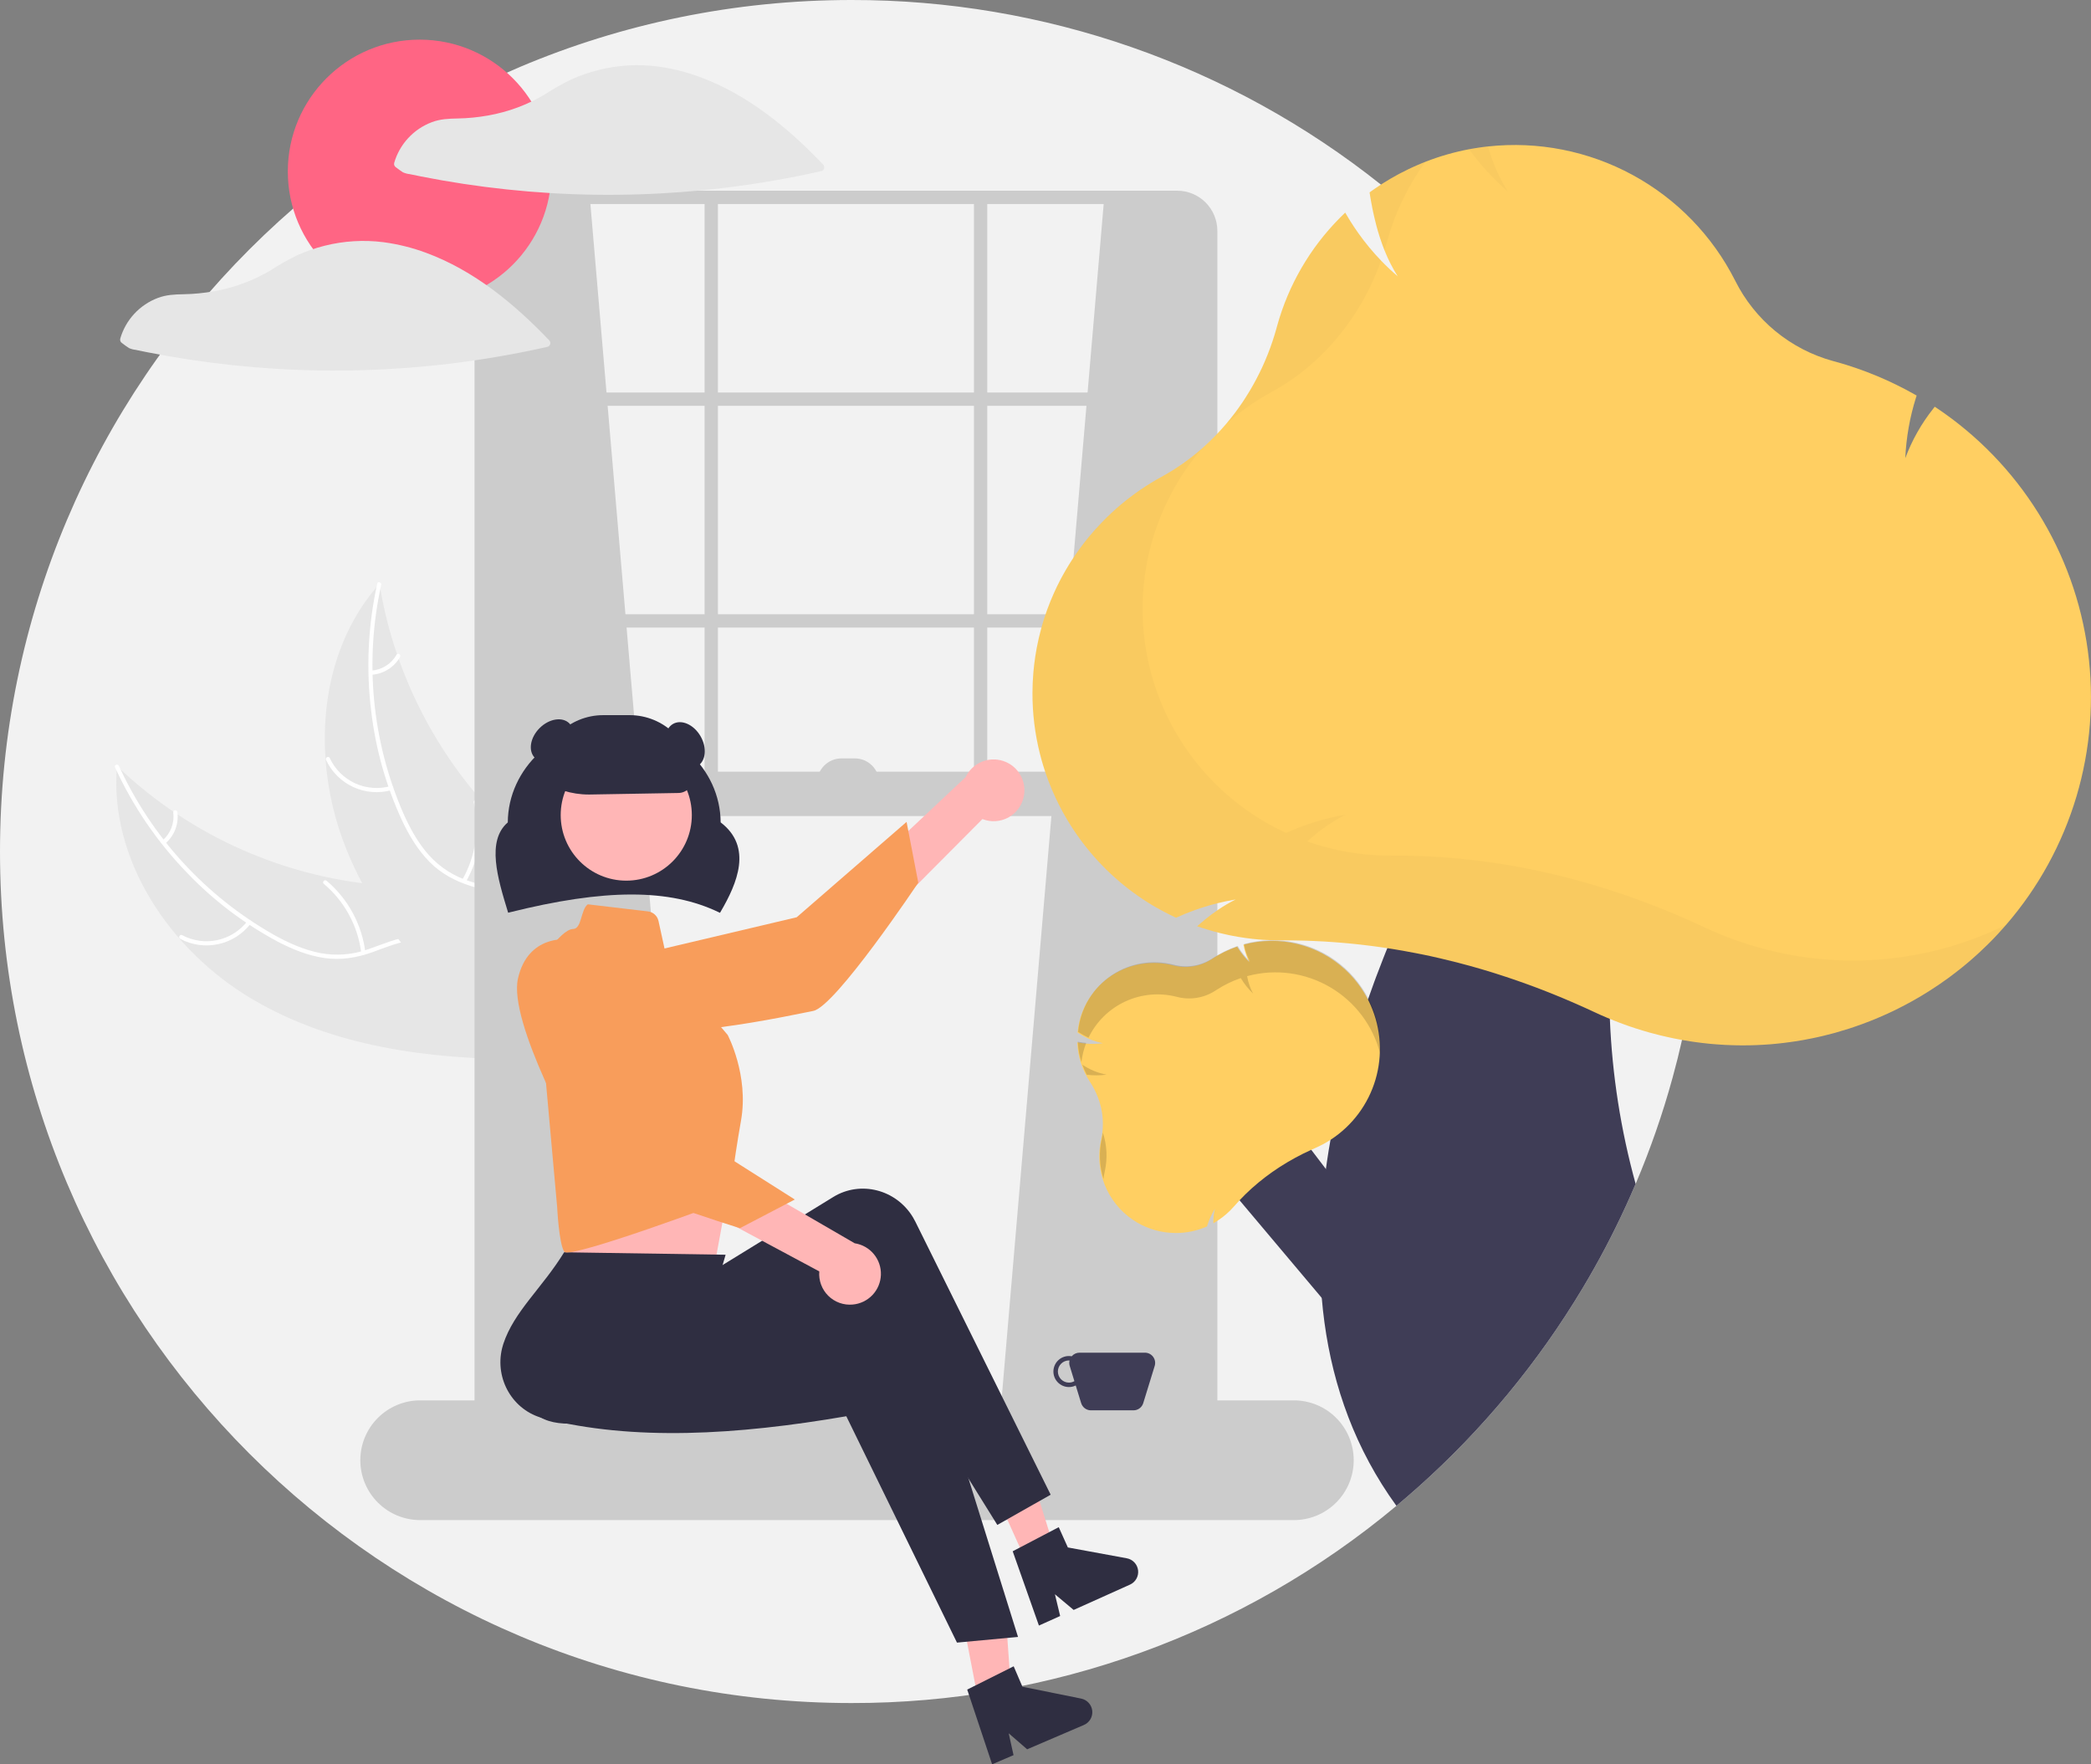 <svg width="320" height="270" viewBox="0 0 320 270" fill="none" xmlns="http://www.w3.org/2000/svg">
<rect x="0" y="0" width="320" height="270" fill="#808080" stroke="none"/>
<g clip-path="url(#clip0_30_851)">
<path d="M260.615 130.312C260.615 134.106 260.455 137.861 260.136 141.578C259.885 144.48 259.542 147.355 259.108 150.205C258.647 153.222 258.081 156.202 257.411 159.147V159.15C256.974 161.088 256.493 163.01 255.969 164.916C254.449 170.457 252.56 175.89 250.312 181.178C249.824 182.328 249.319 183.471 248.799 184.605C246.83 188.902 244.625 193.087 242.195 197.141C235.38 208.525 226.873 218.806 216.965 227.632C215.893 228.585 214.806 229.523 213.704 230.445C190.312 249.987 160.788 260.671 130.307 260.624C58.34 260.624 0 202.282 0 130.312C0 58.342 58.34 -3.69632e-05 130.307 -3.69632e-05C159.738 -0.046 188.31 9.916 211.332 28.251C212.411 29.106 213.477 29.981 214.529 30.874C219.662 35.228 224.453 39.971 228.859 45.059H228.862C249.384 68.716 260.661 98.994 260.615 130.312Z" fill="#F2F2F2"/>
<path d="M38.467 152.822C26.053 145.433 16.684 131.625 17.901 117.231C29.249 128.093 44.074 134.591 59.753 135.575C65.8 135.932 72.564 135.7 77.016 139.809C79.786 142.366 81.076 146.215 81.287 149.979C81.499 153.743 80.745 157.487 79.995 161.181L80.253 162.086C65.807 162.141 50.88 160.21 38.467 152.822Z" fill="#E6E6E6"/>
<path d="M18.203 117.215C23.177 128.089 31.45 137.119 41.848 143.023C44.083 144.274 46.46 145.349 48.985 145.847C51.45 146.314 53.996 146.113 56.357 145.263C58.574 144.515 60.756 143.494 63.116 143.298C65.604 143.092 67.907 144.052 69.717 145.733C71.931 147.79 73.275 150.52 74.495 153.236C75.85 156.251 77.21 159.404 79.809 161.572C80.124 161.835 79.698 162.308 79.383 162.045C74.862 158.273 74.124 151.956 70.511 147.513C68.825 145.44 66.503 143.863 63.746 143.904C61.334 143.941 59.084 144.992 56.846 145.769C54.495 146.584 52.14 146.967 49.659 146.608C47.12 146.241 44.697 145.257 42.44 144.069C37.341 141.335 32.703 137.817 28.697 133.643C24.098 128.904 20.344 123.414 17.597 117.41C17.427 117.038 18.035 116.846 18.203 117.215H18.203Z" fill="white"/>
<path d="M38.388 141.319C37.161 142.929 35.401 144.05 33.423 144.483C31.445 144.915 29.378 144.631 27.591 143.68C27.23 143.486 27.514 142.916 27.876 143.11C29.538 143.998 31.464 144.263 33.305 143.857C35.145 143.451 36.781 142.399 37.914 140.893C38.161 140.566 38.633 140.994 38.388 141.319L38.388 141.319Z" fill="white"/>
<path d="M55.282 145.79C54.766 141.684 52.721 137.924 49.555 135.258C49.241 134.994 49.667 134.521 49.98 134.785C53.27 137.564 55.39 141.482 55.918 145.756C55.968 146.164 55.332 146.196 55.282 145.79V145.79Z" fill="white"/>
<path d="M24.888 128.606C25.492 128.082 25.957 127.415 26.241 126.667C26.525 125.919 26.618 125.112 26.513 124.319C26.458 123.912 27.094 123.881 27.149 124.285C27.261 125.162 27.157 126.053 26.845 126.88C26.534 127.708 26.024 128.446 25.361 129.031C25.303 129.091 25.225 129.128 25.141 129.132C25.058 129.136 24.976 129.109 24.912 129.055C24.849 128.998 24.812 128.919 24.807 128.835C24.803 128.751 24.832 128.669 24.888 128.606V128.606Z" fill="white"/>
<path d="M58.081 89.344C58.123 89.596 58.165 89.849 58.211 90.105C58.789 93.502 59.642 96.846 60.762 100.106C60.845 100.359 60.932 100.614 61.022 100.865C63.803 108.688 68.013 115.927 73.436 122.213C75.597 124.712 77.944 127.044 80.459 129.187C83.931 132.147 87.931 135.08 90.158 138.902C90.394 139.298 90.606 139.708 90.792 140.13L81.337 161.701C81.291 161.739 81.249 161.78 81.203 161.819L80.865 162.697C80.728 162.596 80.587 162.487 80.45 162.386C80.37 162.327 80.292 162.264 80.212 162.205C80.16 162.165 80.107 162.124 80.057 162.091C80.04 162.077 80.022 162.063 80.01 162.052C79.96 162.019 79.917 161.982 79.872 161.951C79.086 161.348 78.303 160.739 77.523 160.123C77.518 160.121 77.518 160.121 77.515 160.114C71.582 155.406 65.99 150.162 61.371 144.236C61.232 144.057 61.088 143.877 60.954 143.689C58.887 141.006 57.042 138.159 55.439 135.175C54.567 133.539 53.778 131.859 53.075 130.143C51.267 125.705 50.169 121.011 49.821 116.232C49.128 106.704 51.489 97.061 57.608 89.887C57.765 89.704 57.92 89.525 58.081 89.344Z" fill="#E6E6E6"/>
<path d="M58.334 89.512C55.759 101.189 56.928 113.38 61.676 124.354C62.707 126.699 63.958 128.988 65.674 130.906C67.361 132.764 69.515 134.135 71.911 134.878C74.132 135.616 76.489 136.114 78.491 137.379C80.602 138.712 81.863 140.866 82.296 143.298C82.826 146.273 82.254 149.262 81.594 152.165C80.861 155.388 80.048 158.725 80.818 162.02C80.911 162.419 80.286 162.541 80.193 162.142C78.854 156.408 82.069 150.92 81.858 145.197C81.76 142.526 80.856 139.869 78.629 138.242C76.682 136.819 74.252 136.304 71.997 135.576C69.629 134.812 67.519 133.7 65.754 131.92C63.948 130.098 62.605 127.854 61.518 125.545C59.093 120.293 57.508 114.691 56.822 108.946C56.003 102.394 56.311 95.75 57.733 89.302C57.821 88.903 58.422 89.115 58.334 89.512Z" fill="white"/>
<path d="M59.939 120.91C57.99 121.457 55.91 121.293 54.07 120.447C52.231 119.602 50.752 118.13 49.897 116.295C49.725 115.923 50.295 115.638 50.467 116.011C51.26 117.721 52.638 119.092 54.352 119.876C56.067 120.66 58.005 120.805 59.817 120.285C60.211 120.173 60.331 120.798 59.939 120.91H59.939Z" fill="white"/>
<path d="M70.736 134.653C72.796 131.063 73.427 126.829 72.504 122.795C72.412 122.395 73.037 122.273 73.129 122.673C74.082 126.873 73.416 131.278 71.264 135.008C71.059 135.364 70.532 135.006 70.736 134.653Z" fill="white"/>
<path d="M56.814 102.631C57.612 102.577 58.384 102.325 59.061 101.898C59.738 101.472 60.299 100.884 60.692 100.187C60.893 99.829 61.42 100.187 61.22 100.543C60.782 101.31 60.162 101.959 59.415 102.432C58.668 102.905 57.817 103.188 56.936 103.256C56.853 103.269 56.769 103.251 56.699 103.204C56.63 103.157 56.581 103.086 56.562 103.004C56.547 102.922 56.564 102.836 56.611 102.766C56.658 102.696 56.731 102.648 56.814 102.631V102.631Z" fill="white"/>
<path d="M90.265 30.203L106.214 216.912L74.316 219.311V32.578C78.117 30.063 83.573 29.669 90.265 30.203Z" fill="#CCCCCC"/>
<path d="M168.992 30.203L153.043 216.912L184.941 219.311V32.578C181.141 30.063 175.684 29.669 168.992 30.203Z" fill="#CCCCCC"/>
<path d="M180.165 227.028H78.753C77.127 227.026 75.568 226.379 74.418 225.229C73.268 224.079 72.621 222.52 72.619 220.894V35.318C72.621 33.692 73.268 32.133 74.418 30.983C75.568 29.833 77.127 29.186 78.753 29.184H180.165C181.791 29.186 183.35 29.833 184.5 30.983C185.65 32.133 186.297 33.692 186.299 35.318V220.894C186.297 222.52 185.65 224.079 184.5 225.229C183.351 226.379 181.792 227.026 180.165 227.028ZM78.753 31.221C77.666 31.222 76.625 31.654 75.857 32.422C75.089 33.19 74.656 34.232 74.655 35.318V220.894C74.656 221.98 75.089 223.022 75.857 223.79C76.625 224.558 77.666 224.99 78.753 224.992H180.165C181.252 224.99 182.293 224.558 183.061 223.79C183.83 223.022 184.262 221.98 184.263 220.894V35.318C184.262 34.232 183.83 33.19 183.061 32.422C182.293 31.654 181.252 31.222 180.165 31.221L78.753 31.221Z" fill="#CCCCCC"/>
<path d="M185.281 60.066H73.637V62.102H185.281V60.066Z" fill="#CCCCCC"/>
<path d="M185.281 94.001H73.637V96.037H185.281V94.001Z" fill="#CCCCCC"/>
<path d="M109.867 30.203H107.831V122.846H109.867V30.203Z" fill="#CCCCCC"/>
<path d="M151.087 30.203H149.051V122.846H151.087V30.203Z" fill="#CCCCCC"/>
<path d="M198.006 232.627H64.305C61.875 232.627 59.545 231.662 57.827 229.943C56.108 228.225 55.143 225.895 55.143 223.465C55.143 221.035 56.108 218.704 57.827 216.986C59.545 215.267 61.875 214.302 64.305 214.302H198.006C200.436 214.302 202.767 215.267 204.485 216.986C206.203 218.704 207.168 221.035 207.168 223.465C207.168 225.895 206.203 228.225 204.485 229.943C202.767 231.662 200.436 232.627 198.006 232.627Z" fill="#CCCCCC"/>
<path d="M185.281 118.095H74.316V124.882H185.281V118.095Z" fill="#CCCCCC"/>
<path d="M110.183 139.695L110.042 139.627C102.477 135.973 92.572 135.976 77.922 139.639L77.766 139.678L77.719 139.524C76.169 134.442 74.413 128.687 77.711 125.855C77.758 117.546 85.046 110.799 93.998 110.799C102.949 110.799 110.236 117.543 110.285 125.85C115.191 129.601 112.853 135.144 110.262 139.56L110.183 139.695Z" fill="#2F2E41"/>
<path d="M156.676 121.903C156.541 122.576 156.259 123.211 155.851 123.764C155.444 124.317 154.92 124.773 154.316 125.102C153.713 125.43 153.045 125.622 152.36 125.664C151.674 125.707 150.988 125.598 150.349 125.346L123.616 152.211L121.231 143.869L147.782 118.922C148.276 117.876 149.136 117.048 150.2 116.595C151.264 116.141 152.457 116.094 153.553 116.461C154.649 116.829 155.573 117.586 156.149 118.589C156.724 119.591 156.912 120.771 156.676 121.903L156.676 121.903Z" fill="#FFB6B6"/>
<path d="M90.607 147.766C90.607 147.766 88.182 153.262 94.166 156.652C100.151 160.041 121.067 155.358 124.461 154.704C127.854 154.05 140.53 135.08 140.53 135.08L138.738 125.777L121.927 140.371L90.607 147.766Z" fill="#F89D5B"/>
<path d="M86.193 178.161L86.532 184.609C86.532 184.609 85.531 190.32 86.354 191.553C87.172 192.779 109.481 192.934 109.481 192.934C109.481 192.934 110.955 184.987 112.224 178.032L86.193 178.161Z" fill="#FFB6B6"/>
<path d="M150.333 263.414L154.997 262.472L153.662 243.633L146.779 245.023L150.333 263.414Z" fill="#FFB6B6"/>
<path d="M157.014 238.898L161.35 236.948L155.725 218.923L149.326 221.801L157.014 238.898Z" fill="#FFB6B6"/>
<path d="M160.791 228.741L152.627 233.364L132.493 201.009C118.359 210.532 104.538 215.092 90.604 217.526C85.894 218.365 81.091 217.94 80.186 213.145C80.144 212.921 80.11 212.695 80.085 212.469C79.529 207.231 86.044 200.518 86.872 194.11L104.701 193.04L106.899 195.859L127.518 183.182C131.665 180.633 137.119 182.012 139.7 186.262C139.836 186.486 139.962 186.716 140.079 186.952L160.791 228.741Z" fill="#2F2E41"/>
<path d="M155.794 250.507L146.452 251.375L129.515 216.733C112.719 219.622 96.873 220.547 83.168 217.053C78.527 215.886 75.691 211.094 76.832 206.35C76.886 206.129 76.947 205.909 77.017 205.692C78.658 200.687 82.951 197.146 86.334 191.642L111.044 192.017L108.284 201.54L132.288 198.434C137.115 197.809 141.524 201.303 142.135 206.238C142.167 206.499 142.188 206.761 142.198 207.023L155.794 250.507Z" fill="#2F2E41"/>
<path d="M95.841 134.77C101.383 134.77 105.875 130.278 105.875 124.736C105.875 119.195 101.383 114.702 95.841 114.702C90.3 114.702 85.808 119.195 85.808 124.736C85.808 130.278 90.3 134.77 95.841 134.77Z" fill="#FFB6B6"/>
<path d="M89.959 138.392L99.159 139.475C99.547 139.52 99.911 139.686 100.2 139.948C100.49 140.211 100.69 140.557 100.774 140.938L102.237 147.634L111.357 158.374C111.357 158.374 114.632 164.515 113.404 171.475C112.176 178.435 111.636 183.606 111.636 183.606C111.636 183.606 87.171 192.78 86.352 191.551C85.533 190.323 85.268 184.744 85.268 184.744L81.993 148.308C81.993 148.308 85.677 142.167 87.724 142.167C89.045 142.123 88.876 139.149 89.959 138.392Z" fill="#F89D5B"/>
<path d="M111.885 185.846C113.175 185.846 114.221 184.591 114.221 183.043C114.221 181.495 113.175 180.24 111.885 180.24C110.595 180.24 109.549 181.495 109.549 183.043C109.549 184.591 110.595 185.846 111.885 185.846Z" fill="#F89D5B"/>
<path d="M148.019 258.563L155.129 255L156.469 258.126L165.461 259.944C165.905 260.033 166.309 260.263 166.613 260.598C166.918 260.934 167.107 261.358 167.154 261.808C167.2 262.259 167.101 262.713 166.872 263.103C166.642 263.494 166.294 263.801 165.877 263.979L157.19 267.703L154.367 265.253L155.108 268.596L151.832 270L148.019 258.563Z" fill="#2F2E41"/>
<path d="M154.979 237.398L162.026 233.71L163.421 236.812L172.443 238.472C172.888 238.553 173.296 238.776 173.606 239.106C173.917 239.436 174.113 239.856 174.168 240.306C174.222 240.756 174.131 241.211 173.909 241.606C173.686 242.001 173.343 242.314 172.93 242.499L164.309 246.376L161.443 243.975L162.243 247.305L158.993 248.766L154.979 237.398Z" fill="#2F2E41"/>
<path d="M90.109 121.589C87.458 121.593 84.871 120.777 82.702 119.252L82.63 119.202V119.113C82.633 116.549 83.653 114.091 85.466 112.278C87.279 110.464 89.737 109.445 92.301 109.442H96.373C98.937 109.445 101.396 110.464 103.209 112.278C105.022 114.091 106.042 116.549 106.045 119.113C106.042 119.7 105.81 120.263 105.399 120.681C104.987 121.1 104.429 121.341 103.842 121.354L90.338 121.587C90.261 121.588 90.185 121.589 90.109 121.589Z" fill="#2F2E41"/>
<path d="M106.723 117.256C108.022 116.506 108.238 114.451 107.208 112.666C106.177 110.88 104.289 110.04 102.99 110.79C101.692 111.54 101.475 113.595 102.506 115.38C103.536 117.166 105.425 118.005 106.723 117.256Z" fill="#2F2E41"/>
<path d="M86.416 115.264C87.874 113.806 88.196 111.765 87.136 110.705C86.076 109.644 84.034 109.967 82.577 111.425C81.119 112.882 80.797 114.924 81.857 115.984C82.917 117.044 84.958 116.722 86.416 115.264Z" fill="#2F2E41"/>
<path d="M175.215 207.006H165.2C164.974 207.005 164.751 207.054 164.546 207.149C164.341 207.244 164.159 207.382 164.013 207.555C163.644 207.487 163.264 207.508 162.904 207.615C162.544 207.723 162.215 207.914 161.943 208.174C161.672 208.433 161.465 208.753 161.342 209.108C161.218 209.462 161.18 209.841 161.231 210.213C161.282 210.585 161.42 210.94 161.635 211.248C161.85 211.557 162.134 211.809 162.466 211.986C162.797 212.163 163.166 212.259 163.541 212.266C163.917 212.272 164.288 212.19 164.626 212.025L165.457 214.724C165.555 215.044 165.753 215.324 166.023 215.523C166.292 215.722 166.618 215.829 166.952 215.829H173.464C173.798 215.829 174.124 215.722 174.393 215.523C174.662 215.324 174.861 215.044 174.959 214.724L176.711 209.031C176.783 208.797 176.799 208.549 176.758 208.308C176.717 208.067 176.62 207.838 176.474 207.641C176.329 207.444 176.139 207.284 175.92 207.174C175.702 207.063 175.46 207.006 175.215 207.006ZM163.591 211.587C163.141 211.587 162.709 211.408 162.391 211.09C162.073 210.772 161.894 210.34 161.894 209.89C161.894 209.44 162.073 209.009 162.391 208.691C162.709 208.372 163.141 208.194 163.591 208.194C163.622 208.194 163.651 208.201 163.681 208.203C163.614 208.476 163.622 208.762 163.705 209.031L164.421 211.361C164.169 211.507 163.883 211.585 163.591 211.587Z" fill="#3F3D56"/>
<path d="M130.495 199.639C129.811 199.703 129.122 199.615 128.475 199.383C127.829 199.151 127.241 198.78 126.753 198.296C126.266 197.813 125.89 197.228 125.653 196.583C125.416 195.939 125.323 195.25 125.381 194.566L91.976 176.664L99.283 171.986L130.798 190.263C131.942 190.436 132.982 191.023 133.721 191.912C134.461 192.801 134.849 193.93 134.811 195.086C134.774 196.242 134.314 197.344 133.518 198.183C132.723 199.022 131.647 199.54 130.495 199.639Z" fill="#FFB6B6"/>
<path d="M86.764 143.766C86.764 143.766 80.803 143.02 79.273 149.725C77.743 156.431 88.23 175.125 89.83 178.188C91.43 181.252 113.239 187.952 113.239 187.952L121.637 183.566L102.834 171.649L86.764 143.766Z" fill="#F89D5B"/>
<path d="M128.78 116.059H130.816C131.806 116.059 132.756 116.452 133.456 117.152C134.156 117.852 134.549 118.802 134.549 119.792H125.048C125.048 118.802 125.441 117.852 126.141 117.152C126.841 116.452 127.79 116.059 128.78 116.059Z" fill="#CCCCCC"/>
<path d="M64.218 46.412C75.358 46.412 84.389 37.381 84.389 26.24C84.389 15.1 75.358 6.068 64.218 6.068C53.078 6.068 44.047 15.1 44.047 26.24C44.047 37.381 53.078 46.412 64.218 46.412Z" fill="#FF6584"/>
<path d="M125.977 25.189C120.639 19.589 114.439 14.48 107.099 11.78C105.055 11.025 102.935 10.492 100.776 10.191C100.759 10.189 100.743 10.192 100.725 10.191C100.69 10.182 100.655 10.175 100.619 10.17C97.6 9.785 94.535 9.97 91.585 10.715C90.142 11.078 88.734 11.568 87.378 12.181C86.018 12.845 84.7 13.592 83.431 14.418C80.747 16.025 77.791 17.128 74.71 17.672C73.163 17.95 71.596 18.104 70.025 18.131C68.662 18.159 67.376 18.206 66.084 18.699C64.704 19.218 63.465 20.052 62.465 21.135C61.464 22.218 60.731 23.52 60.324 24.936C60.292 25.063 60.301 25.195 60.35 25.316C60.4 25.436 60.486 25.538 60.596 25.606C60.946 25.857 61.286 26.141 61.653 26.364C61.98 26.513 62.329 26.608 62.686 26.645C63.27 26.768 63.854 26.888 64.439 27.004C66.595 27.431 68.76 27.809 70.933 28.138C75.332 28.804 79.754 29.273 84.2 29.545C93.106 30.085 102.043 29.816 110.901 28.743C115.879 28.14 120.823 27.285 125.715 26.18C125.814 26.152 125.904 26.098 125.976 26.024C126.048 25.95 126.1 25.858 126.126 25.759C126.152 25.659 126.152 25.554 126.126 25.454C126.1 25.354 126.049 25.263 125.977 25.189Z" fill="#E6E6E6"/>
<path d="M65.175 38.676C63.131 37.921 61.011 37.388 58.852 37.087C58.835 37.085 58.819 37.088 58.801 37.087C58.766 37.078 58.73 37.071 58.695 37.066C55.676 36.681 52.611 36.866 49.661 37.611C48.218 37.973 46.81 38.464 45.454 39.077C44.094 39.74 42.776 40.487 41.507 41.313C38.822 42.921 35.867 44.023 32.785 44.567C31.239 44.846 29.672 45 28.101 45.027C26.737 45.055 25.452 45.102 24.16 45.594C22.78 46.113 21.541 46.948 20.54 48.031C19.54 49.114 18.807 50.415 18.399 51.832C18.368 51.958 18.377 52.091 18.426 52.212C18.475 52.332 18.561 52.434 18.672 52.502C19.021 52.752 19.362 53.036 19.729 53.259C20.056 53.409 20.404 53.504 20.762 53.541C21.346 53.664 21.93 53.784 22.515 53.9C24.671 54.327 26.836 54.705 29.009 55.034C33.408 55.7 37.83 56.169 42.276 56.441C51.182 56.981 60.119 56.712 68.977 55.639C73.955 55.036 78.899 54.18 83.791 53.076C83.89 53.047 83.98 52.993 84.052 52.919C84.124 52.845 84.175 52.754 84.202 52.654C84.228 52.555 84.228 52.45 84.202 52.35C84.176 52.25 84.124 52.159 84.053 52.085C78.714 46.484 72.514 41.376 65.175 38.676Z" fill="#E6E6E6"/>
<path d="M210.638 189.054L195.126 168.675L182.886 175.596L208.822 206.396L210.638 189.054Z" fill="#3F3D56"/>
<path d="M246.369 155.926C246.714 164.467 248.037 172.939 250.312 181.178C249.824 182.328 249.319 183.471 248.799 184.605C246.83 188.902 244.625 193.087 242.195 197.141C235.38 208.525 226.873 218.806 216.965 227.632C215.893 228.585 214.806 229.523 213.704 230.445C207.423 221.785 204.033 212.229 202.692 202.394C202.523 201.145 202.384 199.883 202.278 198.627V198.62C202.021 195.569 201.938 192.505 202.031 189.444C202.034 189.2 202.041 188.952 202.051 188.705C202.17 185.433 202.465 182.155 202.91 178.907V178.904C202.96 178.531 203.011 178.157 203.069 177.784C203.232 176.664 203.415 175.544 203.615 174.431C204.781 168.012 206.407 161.685 208.482 155.499V155.495C208.539 155.315 208.597 155.139 208.661 154.963C208.885 154.291 209.113 153.626 209.347 152.96C209.361 152.908 209.38 152.857 209.401 152.808C209.703 151.939 210.012 151.077 210.328 150.222C210.412 149.984 210.501 149.747 210.592 149.509C210.949 148.556 211.312 147.609 211.682 146.676C211.797 146.377 211.916 146.078 212.035 145.783C212.126 145.556 212.214 145.328 212.309 145.104V145.101C212.849 143.767 213.395 142.46 213.948 141.178C215.499 137.574 217.094 134.184 218.648 131.059L218.652 131.055C225.103 118.116 230.966 109.713 230.966 109.713L252.986 116.84C250.36 121.499 248.327 128.371 247.214 136.478C246.357 142.922 246.074 149.429 246.369 155.923L246.369 155.926Z" fill="#3F3D56"/>
<path d="M209.771 153.853C209.642 153.551 209.496 153.256 209.347 152.96C208.573 151.462 207.576 150.089 206.391 148.888C206.215 148.708 206.032 148.528 205.842 148.359C203.798 146.476 201.312 145.139 198.614 144.471C195.917 143.803 193.095 143.826 190.408 144.538L190.395 144.544L190.293 144.572L190.317 144.687C190.418 145.225 190.566 145.753 190.758 146.265C190.809 146.404 190.866 146.536 190.924 146.669C190.948 146.73 190.978 146.784 191.005 146.845C191.005 146.845 191.002 146.849 191.009 146.849C191.009 146.852 191.012 146.855 191.012 146.859C191.077 146.984 191.138 147.113 191.206 147.236C191.067 147.103 190.934 146.967 190.805 146.828C190.68 146.699 190.564 146.564 190.449 146.428C190.053 145.967 189.696 145.474 189.38 144.955L189.326 144.863L189.231 144.901C187.95 145.345 186.729 145.943 185.593 146.682L185.471 146.764C184.604 147.333 183.627 147.714 182.603 147.881C181.579 148.048 180.532 147.998 179.529 147.734C177.947 147.327 176.299 147.252 174.687 147.516C173.075 147.779 171.536 148.375 170.166 149.265C169.259 149.856 168.439 150.571 167.73 151.389C167.669 151.461 167.608 151.535 167.547 151.606C167.418 151.763 167.296 151.922 167.177 152.085C165.901 153.79 165.118 155.812 164.913 157.932L164.907 158.01L164.971 158.054C166.119 158.841 167.418 159.382 168.785 159.642C167.926 159.762 167.057 159.784 166.193 159.707H166.189C165.797 159.674 165.408 159.62 165.022 159.544L164.951 159.53H164.947L164.859 159.513L164.873 159.676C164.974 161.75 165.627 163.759 166.763 165.496L166.797 165.544C166.809 165.561 166.821 165.579 166.831 165.598C167.312 166.334 167.713 167.121 168.025 167.943C168.819 169.986 168.993 172.218 168.527 174.36C168 176.651 168.176 179.048 169.03 181.238C169.885 183.428 171.379 185.31 173.319 186.638C175.023 187.81 177.008 188.507 179.071 188.657C179.352 188.681 179.637 188.694 179.923 188.694C181.554 188.699 183.169 188.363 184.663 187.707L184.717 187.687L184.731 187.625C185.018 186.698 185.422 185.811 185.932 184.985C185.765 185.636 185.681 186.305 185.681 186.977V187.201L185.875 187.089C186.041 186.991 186.211 186.886 186.363 186.787C187.28 186.189 188.11 185.467 188.83 184.643C189.112 184.317 189.397 184.001 189.696 183.686L189.699 183.682C190.279 183.065 190.893 182.46 191.531 181.884C192.889 180.665 194.341 179.556 195.875 178.568C197.408 177.584 199.01 176.713 200.67 175.962H200.673C200.86 175.874 201.05 175.789 201.237 175.707C202.063 175.348 202.859 174.921 203.615 174.431C203.643 174.414 203.666 174.401 203.69 174.384C206.971 172.236 209.382 168.993 210.496 165.234C211.609 161.474 211.353 157.441 209.771 153.853L209.771 153.853Z" fill="#FFCF62"/>
<path opacity="0.15" d="M169.087 179.178C168.994 179.591 168.924 180.008 168.876 180.428C168.245 178.432 168.153 176.304 168.611 174.26C168.682 173.947 168.735 173.631 168.776 173.313C169.403 175.205 169.51 177.231 169.087 179.178Z" fill="black"/>
<path opacity="0.15" d="M169.343 164.458C168.338 164.597 167.319 164.602 166.312 164.472C166.049 163.975 165.821 163.46 165.631 162.93C166.752 163.686 168.015 164.206 169.343 164.458Z" fill="black"/>
<path opacity="0.15" d="M166.232 159.598C165.861 160.547 165.614 161.54 165.498 162.552C165.189 161.588 165.006 160.587 164.955 159.576L164.946 159.413L165.106 159.444C165.479 159.514 165.854 159.565 166.232 159.598Z" fill="black"/>
<path opacity="0.15" d="M170.254 149.164C171.622 148.273 173.16 147.676 174.771 147.412C176.382 147.148 178.031 147.223 179.611 147.632C180.615 147.897 181.663 147.948 182.687 147.781C183.711 147.614 184.689 147.233 185.556 146.663L185.679 146.582C186.813 145.841 188.034 145.241 189.315 144.796L189.412 144.762L189.466 144.851C189.972 145.688 190.585 146.455 191.29 147.133C190.862 146.335 190.562 145.475 190.402 144.584L190.379 144.467L190.494 144.436C193.014 143.769 195.655 143.707 198.203 144.256C200.751 144.804 203.133 145.947 205.155 147.592C207.177 149.236 208.782 151.335 209.838 153.718C210.895 156.101 211.373 158.699 211.234 161.302C210.699 159.18 209.749 157.185 208.438 155.434C207.127 153.682 205.482 152.207 203.597 151.096C201.712 149.985 199.626 149.258 197.458 148.959C195.29 148.66 193.085 148.795 190.97 149.354L190.854 149.385L190.877 149.502C191.038 150.393 191.337 151.253 191.766 152.051C191.061 151.373 190.448 150.606 189.941 149.769L189.888 149.68L189.79 149.714C188.51 150.159 187.289 150.759 186.154 151.5L186.032 151.581C185.165 152.151 184.187 152.532 183.163 152.699C182.138 152.866 181.09 152.815 180.087 152.55C177.46 151.868 174.678 152.119 172.215 153.259C169.752 154.399 167.761 156.359 166.581 158.803C166.056 158.55 165.547 158.266 165.056 157.951L164.99 157.909L164.998 157.831C165.166 156.084 165.727 154.398 166.637 152.897C167.547 151.397 168.783 150.121 170.254 149.164Z" fill="black"/>
<path d="M296.409 62.455L296.086 62.241L295.852 62.546C294.04 64.828 292.598 67.381 291.58 70.111C291.72 66.966 292.27 63.852 293.215 60.85L293.317 60.534L293.025 60.368C289.229 58.218 285.183 56.54 280.979 55.372L280.521 55.25C277.298 54.366 274.299 52.813 271.717 50.691C269.136 48.57 267.031 45.928 265.539 42.938C262.072 36.077 256.595 30.436 249.838 26.768C243.082 23.1 235.368 21.58 227.726 22.411H227.722C227.641 22.418 227.556 22.428 227.475 22.438C227.336 22.452 227.2 22.469 227.064 22.486C226.786 22.523 226.514 22.56 226.243 22.601C226.012 22.635 225.778 22.672 225.547 22.713C225.425 22.73 225.306 22.75 225.187 22.774C225.069 22.794 224.947 22.815 224.828 22.838H224.824C222.546 23.27 220.313 23.911 218.153 24.756H218.15V24.759L217.603 24.973C217.04 25.204 216.481 25.448 215.927 25.706C215.801 25.764 215.679 25.825 215.554 25.883C215.52 25.899 215.482 25.916 215.448 25.937C215.092 26.107 214.739 26.283 214.39 26.47C214.339 26.493 214.288 26.52 214.237 26.548L213.911 26.721C213.195 27.108 212.492 27.518 211.8 27.953C211.743 27.986 211.688 28.02 211.631 28.058C211.57 28.099 211.505 28.139 211.444 28.18C211.407 28.2 211.369 28.227 211.332 28.251C211.227 28.316 211.125 28.384 211.023 28.455C210.82 28.587 210.616 28.723 210.416 28.862C210.209 29.001 210.005 29.147 209.802 29.293L209.598 29.439L209.635 29.69C209.669 29.897 209.7 30.104 209.737 30.308C209.771 30.511 209.805 30.712 209.842 30.912C209.9 31.248 209.965 31.58 210.029 31.903C210.073 32.116 210.114 32.327 210.161 32.534C210.206 32.748 210.253 32.961 210.304 33.175C210.402 33.616 210.508 34.044 210.62 34.465C210.674 34.675 210.732 34.886 210.793 35.093C210.827 35.218 210.86 35.344 210.898 35.466C210.925 35.551 210.952 35.636 210.979 35.72C210.986 35.748 210.993 35.778 211.003 35.809C211.011 35.837 211.02 35.866 211.03 35.893C211.067 36.019 211.105 36.141 211.142 36.26C211.162 36.324 211.183 36.389 211.207 36.45C211.254 36.596 211.305 36.745 211.356 36.888C211.41 37.051 211.468 37.214 211.526 37.373C211.539 37.414 211.553 37.451 211.566 37.492C211.576 37.522 211.587 37.553 211.6 37.583C211.614 37.617 211.627 37.655 211.641 37.689C211.699 37.841 211.756 37.997 211.817 38.15C211.838 38.205 211.858 38.262 211.882 38.316C212.432 39.699 213.108 41.028 213.901 42.287C213.022 41.533 212.176 40.735 211.363 39.891C210.107 38.586 208.95 37.19 207.901 35.714C207.817 35.598 207.732 35.479 207.654 35.361C207.494 35.133 207.338 34.906 207.185 34.675C207.023 34.438 206.866 34.19 206.714 33.946C206.612 33.783 206.51 33.616 206.412 33.453C206.313 33.297 206.222 33.145 206.133 32.989L205.869 32.534H205.865V32.537L205.492 32.904C205.343 33.05 205.193 33.196 205.048 33.342C200.487 37.931 197.183 43.616 195.454 49.851L195.403 50.038L195.353 50.231C195.254 50.577 195.156 50.913 195.051 51.256V51.259C194.949 51.599 194.84 51.938 194.725 52.271C194.62 52.586 194.511 52.898 194.396 53.211C194.358 53.316 194.318 53.421 194.273 53.526C194.202 53.73 194.124 53.93 194.046 54.134C194.009 54.225 193.971 54.32 193.934 54.412C193.842 54.636 193.751 54.86 193.659 55.081C193.646 55.114 193.629 55.152 193.612 55.186C193.585 55.254 193.554 55.321 193.527 55.386C193.456 55.549 193.381 55.715 193.31 55.878C193.259 55.983 193.211 56.092 193.164 56.197C193.143 56.245 193.12 56.292 193.099 56.34C192.974 56.611 192.845 56.879 192.709 57.144C192.556 57.456 192.4 57.768 192.234 58.074C192.088 58.359 191.935 58.637 191.776 58.915C191.501 59.407 191.213 59.896 190.914 60.371C190.799 60.554 190.683 60.738 190.564 60.921C190.537 60.965 190.51 61.009 190.483 61.05C190.385 61.209 190.283 61.362 190.178 61.518C190.106 61.623 190.035 61.728 189.964 61.83C189.845 62.014 189.719 62.19 189.591 62.363C189.557 62.417 189.519 62.468 189.482 62.519C189.292 62.784 189.102 63.042 188.908 63.3C188.902 63.303 188.902 63.306 188.898 63.31C188.891 63.31 188.892 63.313 188.888 63.317C188.803 63.429 188.718 63.541 188.63 63.649C188.515 63.809 188.389 63.965 188.264 64.118C188.06 64.375 187.846 64.637 187.629 64.891C187.622 64.898 187.619 64.905 187.612 64.908C186.488 66.229 185.27 67.468 183.968 68.614C183.944 68.634 183.927 68.655 183.903 68.672C183.72 68.831 183.537 68.991 183.347 69.147C183.269 69.211 183.191 69.276 183.112 69.34C182.984 69.449 182.851 69.557 182.722 69.656C182.707 69.671 182.69 69.685 182.671 69.697C182.556 69.791 182.444 69.88 182.329 69.968C182.189 70.08 182.05 70.185 181.908 70.29C181.236 70.799 180.546 71.28 179.838 71.733C179.733 71.804 179.621 71.875 179.512 71.943C179.448 71.984 179.383 72.025 179.322 72.058C179.064 72.218 178.806 72.374 178.548 72.523C178.29 72.676 178.026 72.822 177.764 72.965C177.205 73.27 176.651 73.589 176.112 73.921C175.84 74.091 175.569 74.261 175.301 74.434C174.235 75.126 173.209 75.867 172.223 76.657C171.237 77.447 170.291 78.286 169.39 79.171C169.278 79.28 169.166 79.392 169.054 79.507C168.83 79.728 168.612 79.952 168.405 80.176C168.073 80.519 167.754 80.871 167.438 81.228C165.774 83.116 164.301 85.164 163.04 87.343C162.407 88.431 161.832 89.551 161.317 90.699C160.926 91.558 160.57 92.437 160.248 93.326C160.034 93.92 159.834 94.519 159.647 95.124C159.555 95.426 159.467 95.732 159.382 96.037C159.094 97.072 158.853 98.117 158.656 99.166C158.497 100.008 158.368 100.85 158.269 101.694C158.218 102.118 158.178 102.543 158.14 102.963C158.053 103.998 158.008 105.033 158.006 106.069C158 109.178 158.378 112.276 159.131 115.292C159.297 115.957 159.482 116.619 159.684 117.277C159.786 117.606 159.895 117.932 160.003 118.258C160.278 119.072 160.582 119.879 160.916 120.678C161.116 121.156 161.327 121.631 161.547 122.103C162.949 125.102 164.738 127.904 166.868 130.437C167.218 130.855 167.579 131.265 167.951 131.669C167.954 131.669 167.951 131.673 167.951 131.673C168.874 132.68 169.852 133.636 170.879 134.537H170.883C171.293 134.9 171.711 135.252 172.135 135.592C172.138 135.589 172.138 135.592 172.138 135.592C172.566 135.938 172.997 136.271 173.438 136.593C173.658 136.753 173.882 136.912 174.11 137.072C174.554 137.387 175.008 137.692 175.471 137.985H175.474C175.935 138.283 176.404 138.568 176.879 138.84C177.832 139.386 178.81 139.899 179.814 140.364L179.984 140.442L180.157 140.364C181.767 139.639 183.428 139.03 185.125 138.541C185.498 138.433 185.875 138.334 186.248 138.239C187.191 138.005 188.142 137.808 189.098 137.649C188.166 138.116 187.266 138.646 186.404 139.234C185.736 139.685 185.077 140.177 184.416 140.72C184.195 140.9 183.974 141.086 183.754 141.276L183.204 141.752L183.893 141.979C184.144 142.06 184.395 142.142 184.646 142.216C184.989 142.325 185.328 142.423 185.661 142.515C186.387 142.719 187.118 142.899 187.853 143.055C188.033 143.092 188.209 143.129 188.389 143.167C188.739 143.235 189.092 143.302 189.445 143.363C189.459 143.367 189.474 143.369 189.489 143.37C189.855 143.431 190.225 143.489 190.592 143.54C191.274 143.638 191.956 143.716 192.638 143.774C192.712 143.784 192.787 143.788 192.865 143.791C193.031 143.805 193.194 143.818 193.361 143.828C193.727 143.852 194.097 143.869 194.467 143.883C194.494 143.883 194.518 143.886 194.545 143.886C194.732 143.893 194.918 143.9 195.105 143.903C195.105 143.903 195.105 143.906 195.108 143.903C195.295 143.906 195.482 143.91 195.668 143.91H196.7C196.893 143.91 197.087 143.913 197.283 143.913C197.555 143.913 197.83 143.917 198.101 143.92C198.173 143.92 198.247 143.923 198.322 143.923C198.756 143.93 199.191 143.94 199.625 143.951C199.652 143.951 199.679 143.954 199.706 143.954C200.141 143.968 200.575 143.981 201.009 144.001C201.104 144.005 201.199 144.008 201.298 144.015C201.715 144.032 202.133 144.052 202.55 144.076C202.669 144.083 202.791 144.093 202.913 144.1C203.229 144.117 203.548 144.137 203.863 144.161C204.05 144.171 204.233 144.185 204.42 144.202C205.173 144.259 205.923 144.324 206.676 144.398C206.928 144.419 207.179 144.446 207.43 144.473C208.102 144.544 208.776 144.622 209.452 144.707C209.754 144.741 210.056 144.782 210.358 144.823C210.392 144.826 210.426 144.829 210.46 144.836C210.833 144.887 211.203 144.938 211.577 144.992C211.821 145.026 212.065 145.064 212.31 145.101C212.561 145.138 212.812 145.176 213.063 145.22C213.199 145.24 213.334 145.264 213.473 145.288C213.799 145.338 214.128 145.393 214.458 145.454C214.487 145.457 214.517 145.461 214.546 145.467C215.245 145.59 215.947 145.719 216.646 145.858C217.057 145.936 217.464 146.017 217.871 146.102C218.19 146.167 218.509 146.234 218.828 146.302C218.883 146.312 218.937 146.326 218.991 146.34C219.003 146.343 219.016 146.345 219.028 146.346C219.51 146.452 219.996 146.56 220.477 146.676C222.15 147.062 223.821 147.492 225.49 147.965C225.873 148.07 226.256 148.182 226.64 148.294C226.803 148.342 226.962 148.389 227.122 148.437C227.454 148.535 227.784 148.634 228.116 148.739C228.408 148.827 228.703 148.919 228.995 149.014C229.178 149.071 229.361 149.129 229.545 149.19C229.83 149.278 230.115 149.37 230.396 149.468C230.637 149.543 230.875 149.621 231.112 149.706C231.452 149.818 231.795 149.933 232.134 150.056C232.232 150.089 232.334 150.123 232.432 150.161C232.846 150.303 233.26 150.449 233.674 150.602C234.078 150.748 234.482 150.897 234.883 151.046C235.161 151.152 235.439 151.253 235.714 151.362C236.023 151.481 236.332 151.6 236.637 151.722C237.078 151.895 237.523 152.071 237.964 152.251C238.371 152.414 238.775 152.58 239.182 152.753C239.257 152.784 239.335 152.814 239.409 152.848C239.762 152.994 240.115 153.147 240.465 153.3C240.692 153.395 240.916 153.493 241.14 153.592C242.117 154.019 243.093 154.461 244.069 154.918H244.072C244.683 155.207 245.304 155.482 245.928 155.743C246.074 155.804 246.22 155.865 246.369 155.923C246.617 156.028 246.868 156.127 247.119 156.228C247.282 156.293 247.445 156.357 247.611 156.418C247.852 156.513 248.097 156.605 248.341 156.693C248.599 156.788 248.853 156.883 249.115 156.972C249.206 157.006 249.298 157.036 249.393 157.07C249.695 157.172 249.997 157.274 250.302 157.372C250.333 157.382 250.363 157.392 250.397 157.403C250.716 157.504 251.035 157.606 251.358 157.701C251.383 157.711 251.409 157.719 251.436 157.725C251.782 157.83 252.135 157.932 252.484 158.03C253 158.173 253.519 158.309 254.038 158.434C254.133 158.458 254.228 158.482 254.323 158.502C254.602 158.57 254.877 158.634 255.155 158.695C255.45 158.763 255.749 158.824 256.044 158.886C256.343 158.947 256.641 159.008 256.936 159.062C257.096 159.093 257.255 159.123 257.411 159.15L257.829 159.221C258.117 159.272 258.406 159.317 258.698 159.364C258.706 159.364 258.714 159.365 258.721 159.367C259.051 159.418 259.376 159.466 259.705 159.507C260.021 159.551 260.337 159.588 260.652 159.625C260.717 159.632 260.785 159.639 260.852 159.646C261.114 159.676 261.375 159.707 261.636 159.731C261.711 159.737 261.786 159.744 261.86 159.751C262.118 159.775 262.376 159.798 262.634 159.815C262.686 159.822 262.738 159.826 262.79 159.826C263.021 159.846 263.252 159.863 263.482 159.873C263.645 159.887 263.805 159.893 263.968 159.904C264.052 159.907 264.134 159.91 264.219 159.914C264.443 159.927 264.667 159.934 264.894 159.941C265.169 159.951 265.444 159.958 265.715 159.965C266.044 159.971 266.377 159.975 266.706 159.975H266.713C267.035 159.975 267.361 159.971 267.683 159.965H267.806L268.162 159.954C268.345 159.951 268.528 159.944 268.708 159.938C269.054 159.924 269.397 159.907 269.74 159.887C269.876 159.88 270.015 159.87 270.15 159.863C270.212 159.859 270.276 159.853 270.337 159.849C270.551 159.836 270.761 159.822 270.975 159.805C271.196 159.788 271.42 159.768 271.64 159.744C271.925 159.717 272.21 159.686 272.495 159.656C272.719 159.632 272.943 159.605 273.164 159.578C273.193 159.575 273.223 159.571 273.252 159.564C273.466 159.54 273.68 159.513 273.89 159.483C274.141 159.449 274.389 159.412 274.637 159.374C274.664 159.371 274.687 159.367 274.715 159.364C275.142 159.296 275.573 159.228 276.004 159.15C276.455 159.069 276.907 158.981 277.355 158.889C277.521 158.855 277.684 158.818 277.85 158.784C277.942 158.763 278.037 158.746 278.125 158.726C278.264 158.696 278.4 158.665 278.536 158.631C278.559 158.628 278.587 158.621 278.61 158.617C278.8 158.577 278.987 158.529 279.177 158.482C279.557 158.39 279.93 158.295 280.304 158.193C280.47 158.153 280.636 158.108 280.796 158.064C280.843 158.051 280.891 158.037 280.935 158.024C281.624 157.83 282.307 157.625 282.984 157.409C283.283 157.314 283.578 157.216 283.873 157.111C284.508 156.894 285.137 156.665 285.76 156.425C285.927 156.364 286.093 156.296 286.259 156.232C286.503 156.133 286.748 156.035 286.989 155.937C287.206 155.845 287.423 155.753 287.644 155.658C287.752 155.614 287.861 155.567 287.969 155.519C288.295 155.377 288.621 155.231 288.943 155.085C289.16 154.983 289.374 154.885 289.588 154.783C289.927 154.62 290.263 154.454 290.599 154.287C290.684 154.243 290.766 154.199 290.847 154.158C291.061 154.05 291.275 153.938 291.492 153.829C291.834 153.646 292.177 153.463 292.516 153.273C292.632 153.212 292.744 153.147 292.859 153.083C293.233 152.872 293.602 152.658 293.969 152.441C294.78 151.956 295.58 151.449 296.368 150.921C296.565 150.792 296.762 150.656 296.955 150.524C297.322 150.273 297.681 150.015 298.041 149.757C298.078 149.73 298.112 149.703 298.15 149.679C298.329 149.547 298.509 149.414 298.689 149.278C299.062 148.997 299.432 148.712 299.802 148.42C299.809 148.416 299.819 148.406 299.829 148.4C299.996 148.267 300.162 148.135 300.325 148.002C300.83 147.592 301.329 147.174 301.818 146.743C302.059 146.536 302.296 146.323 302.53 146.109C302.707 145.949 302.883 145.79 303.056 145.627C303.406 145.298 303.749 144.972 304.088 144.639C304.258 144.477 304.424 144.307 304.594 144.137C304.76 143.968 304.93 143.798 305.096 143.625C305.154 143.567 305.211 143.506 305.269 143.445C305.439 143.265 305.608 143.082 305.778 142.902C305.924 142.746 306.066 142.583 306.212 142.42C306.457 142.149 306.704 141.877 306.945 141.602C306.958 141.587 306.972 141.572 306.986 141.558C307 141.541 307.013 141.528 307.023 141.514H307.02C311.952 135.81 315.617 129.123 317.772 121.897C319.927 114.67 320.522 107.068 319.519 99.594C318.516 92.121 315.937 84.945 311.953 78.542C307.969 72.14 302.671 66.656 296.409 62.455L296.409 62.455Z" fill="#FFCF62"/>
<g opacity="0.15">
<path opacity="0.15" d="M227.723 22.408C228.4 24.838 229.417 27.16 230.746 29.304C228.522 27.393 226.534 25.223 224.827 22.84C225.786 22.658 226.751 22.514 227.723 22.408Z" fill="black"/>
<path opacity="0.15" d="M194.611 59.987C192.099 61.358 189.751 63.009 187.611 64.908C191.224 60.635 193.865 55.627 195.351 50.231C195.369 50.166 195.387 50.101 195.404 50.036L195.455 49.852C197.24 43.413 200.703 37.563 205.491 32.901L205.867 32.534L206.132 32.987C207.6 35.483 209.356 37.797 211.365 39.882C208.287 48.567 202.298 55.796 194.611 59.987Z" fill="black"/>
<path opacity="0.15" d="M212.3 36.872L212.25 37.056C212.232 37.121 212.214 37.186 212.196 37.251C212.097 37.608 211.992 37.962 211.883 38.315C210.81 35.535 210.056 32.641 209.636 29.69L209.597 29.44L209.802 29.293C212.385 27.437 215.189 25.912 218.151 24.754C215.492 28.411 213.51 32.516 212.3 36.872Z" fill="black"/>
<path opacity="0.15" d="M177.766 72.968C179.988 71.751 182.069 70.291 183.968 68.614C180.174 73.031 177.454 78.268 176.022 83.913C174.589 89.558 174.484 95.458 175.713 101.15C176.942 106.843 179.473 112.174 183.107 116.725C186.74 121.276 191.379 124.923 196.658 127.382L196.829 127.461L197.001 127.384C199.852 126.095 202.859 125.182 205.945 124.668C204.019 125.649 202.223 126.868 200.6 128.296L200.051 128.771L200.74 128.998C201.334 129.195 201.929 129.376 202.507 129.536C205.903 130.482 209.414 130.952 212.939 130.932C228.957 130.83 245.099 134.533 260.916 141.939C263.629 143.207 266.442 144.247 269.328 145.048C281.902 148.549 295.326 147.29 307.03 141.511C300.431 149.142 291.803 154.745 282.148 157.669C272.492 160.593 262.206 160.717 252.482 158.028C249.597 157.227 246.783 156.187 244.071 154.919C228.253 147.513 212.111 143.81 196.094 143.913C192.569 143.932 189.058 143.463 185.662 142.517C185.084 142.356 184.489 142.175 183.894 141.979L183.206 141.751L183.755 141.277C185.378 139.848 187.173 138.629 189.1 137.648C186.013 138.163 183.007 139.076 180.155 140.364L179.984 140.441L179.812 140.362C173.473 137.411 168.078 132.757 164.229 126.918C160.381 121.079 158.231 114.286 158.018 107.296C157.806 100.306 159.54 93.395 163.027 87.333C166.514 81.271 171.617 76.298 177.766 72.968L177.766 72.968Z" fill="black"/>
</g>
</g>
<defs>
<clipPath id="clip0_30_851">
<rect width="320" height="270" fill="white"/>
</clipPath>
</defs>
</svg>
